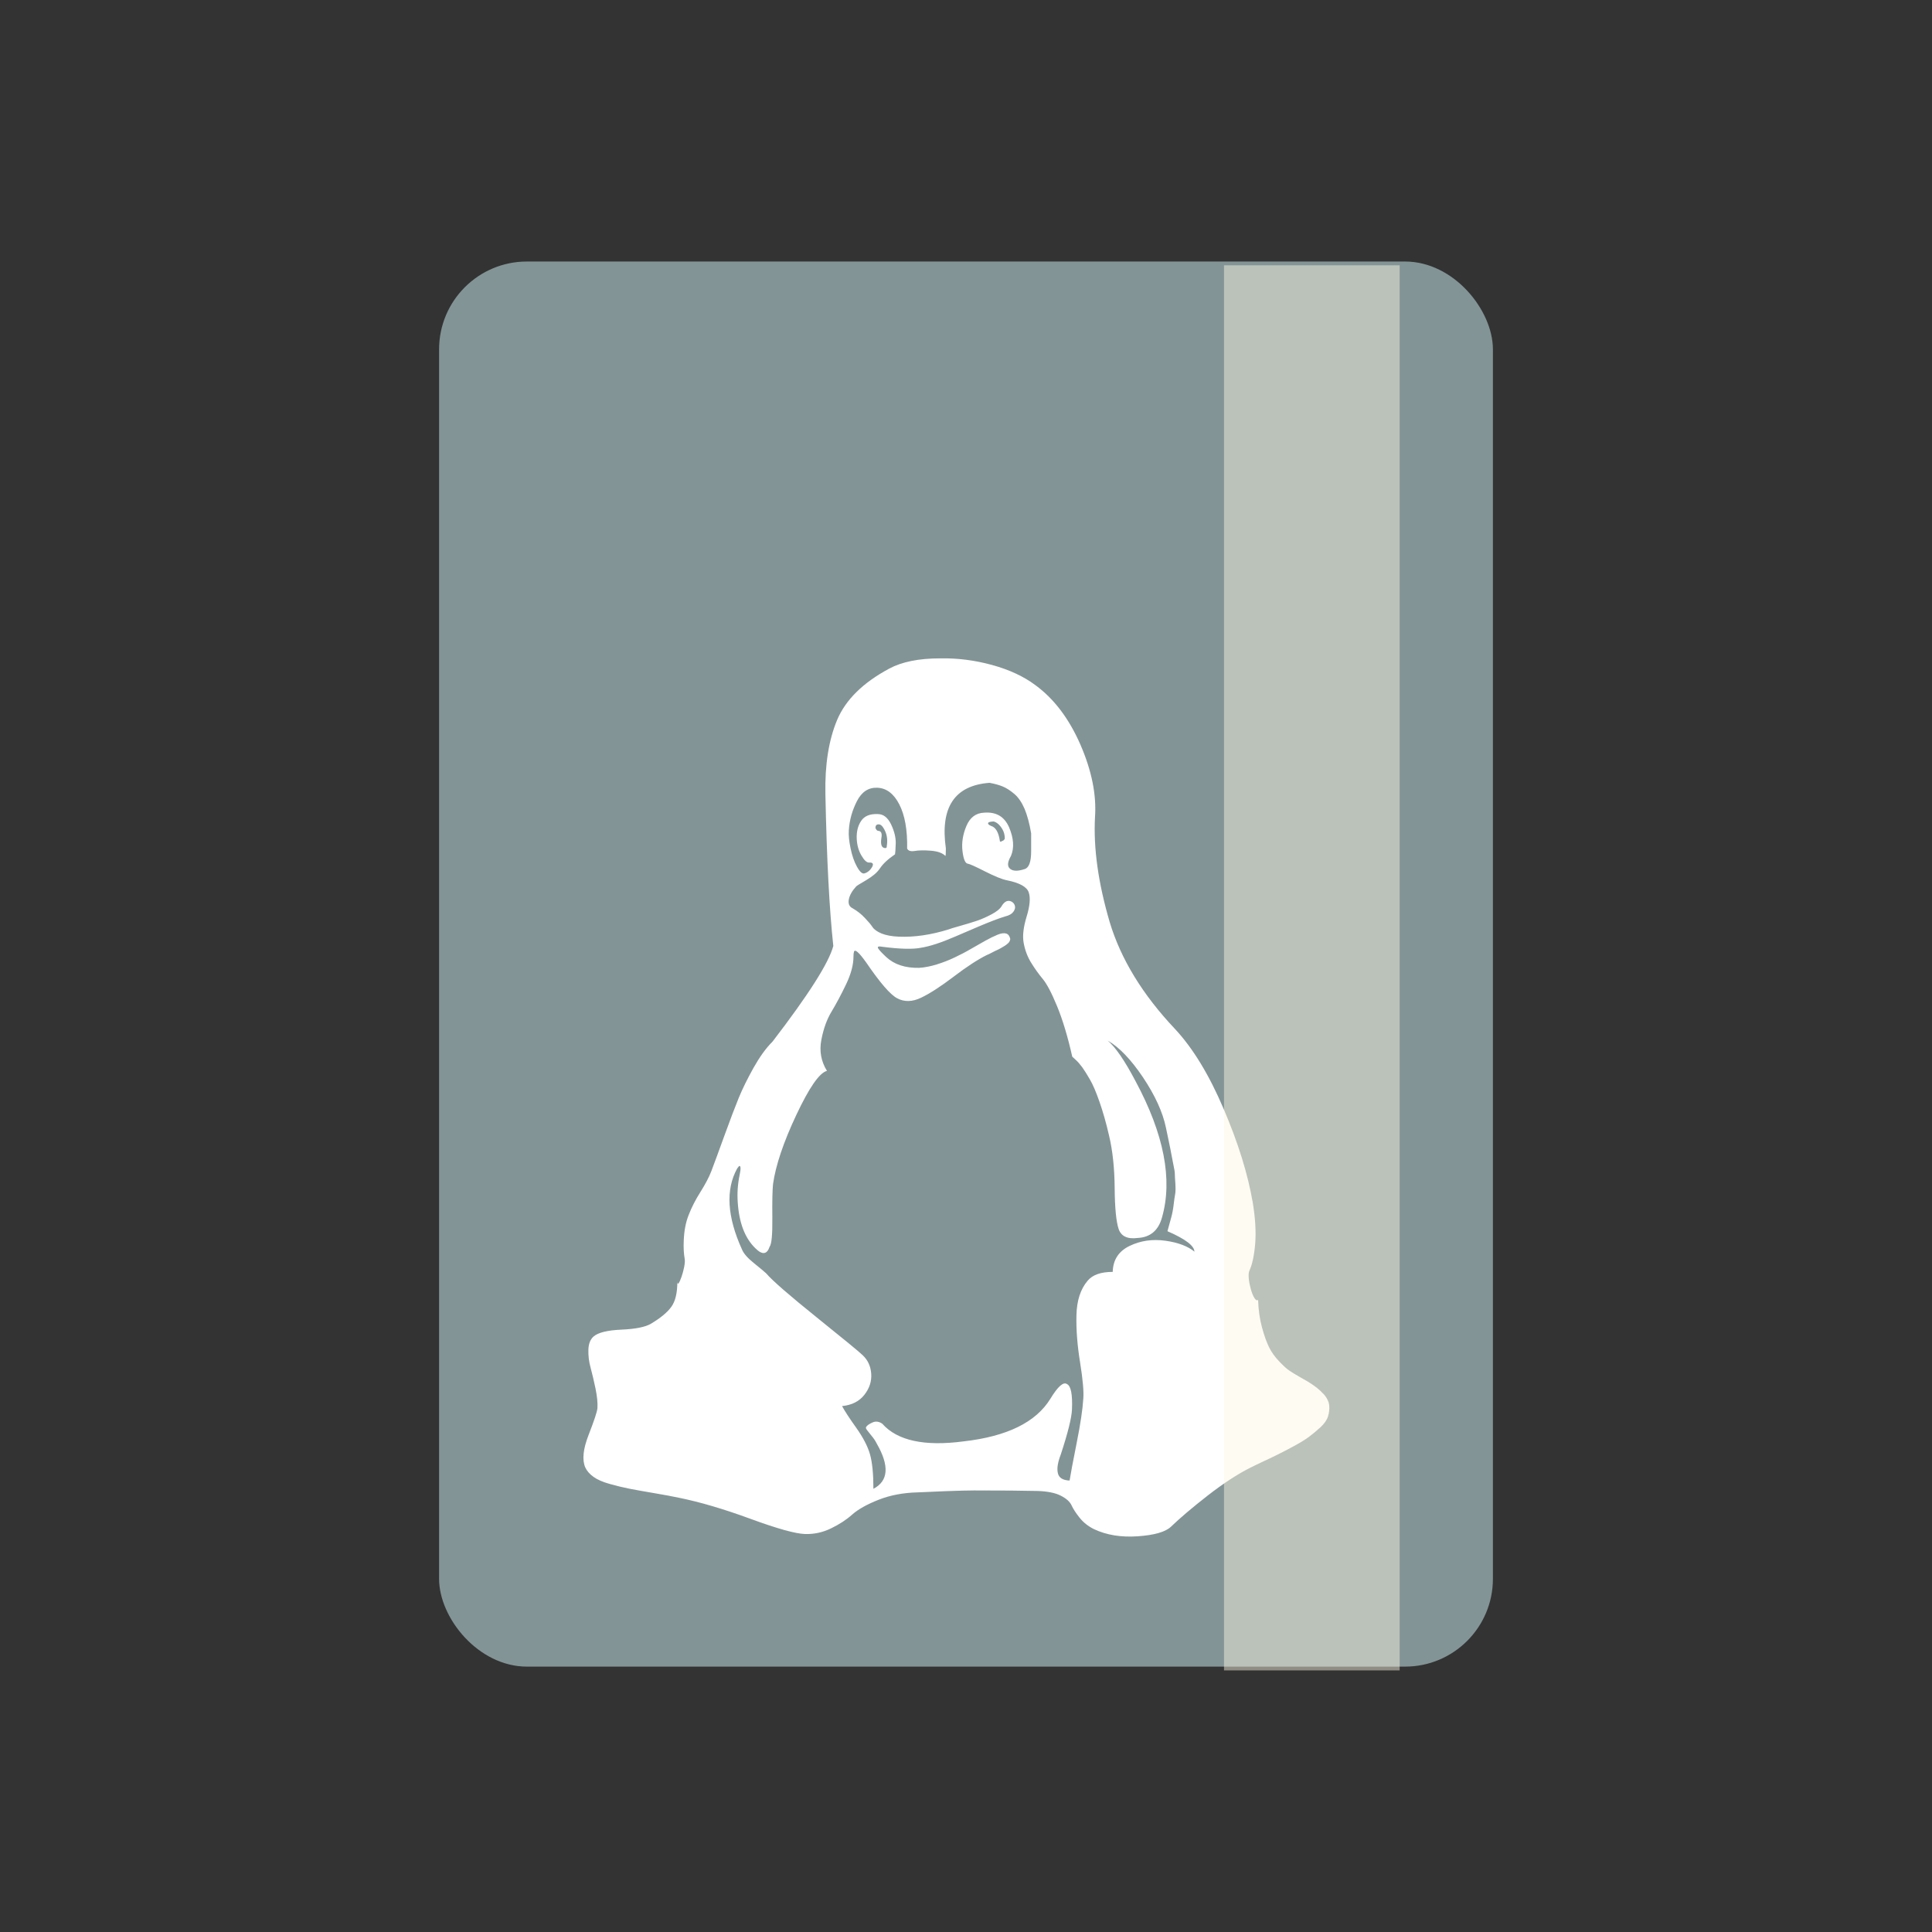 <?xml version="1.0" encoding="UTF-8" standalone="no"?>
<svg
   xmlns:dc="http://purl.org/dc/elements/1.1/"
   xmlns:cc="http://creativecommons.org/ns#"
   xmlns:rdf="http://www.w3.org/1999/02/22-rdf-syntax-ns#"
   xmlns:svg="http://www.w3.org/2000/svg"
   xmlns="http://www.w3.org/2000/svg"
   xmlns:sodipodi="http://sodipodi.sourceforge.net/DTD/sodipodi-0.dtd"
   xmlns:inkscape="http://www.inkscape.org/namespaces/inkscape"
   width="22px"
   height="22px"
   viewBox="0 0 22 22"
   version="1.1"
   id="svg2"
   inkscape:version="0.91 r13725"
   sodipodi:docname="drive-harddisk-linux.svg">
  <rect x="0" y="0" width="22" height="22" fill="#333333" stroke="none"/>
  <sodipodi:namedview
     pagecolor="#ffffff"
     bordercolor="#666666"
     borderopacity="1"
     objecttolerance="10"
     gridtolerance="10"
     guidetolerance="10"
     inkscape:pageopacity="0"
     inkscape:pageshadow="2"
     inkscape:window-width="1366"
     inkscape:window-height="723"
     id="namedview26"
     showgrid="false"
     inkscape:zoom="18.08373"
     inkscape:cx="19.511758"
     inkscape:cy="9.2825258"
     inkscape:window-x="0"
     inkscape:window-y="0"
     inkscape:window-maximized="1"
     inkscape:current-layer="svg2" />
  <!-- Generator: Sketch 41.2 (35397) - http://www.bohemiancoding.com/sketch -->
  <title
     id="title4">drive-harddisk-linux</title>
  <desc
     id="desc6">Created with Sketch.</desc>
  <defs
     id="defs8">
    <linearGradient
       x1="7.77"
       y1="0.064"
       x2="7.77"
       y2="15.54"
       id="linearGradient-1"
       gradientTransform="scale(0.901,1.11)"
       gradientUnits="userSpaceOnUse">
      <stop
         stop-color="#9DDA00"
         offset="0%"
         id="stop11" />
      <stop
         stop-color="#73C300"
         offset="100%"
         id="stop13" />
    </linearGradient>
  </defs>
  <g
     id="g3386"
     transform="translate(0.968,0.142)">
    <rect
       id="rect4"
       style="fill:#839496;fill-opacity:1;stroke:none"
       rx="1"
       y="2.836"
       x="4.032"
       height="16"
       width="12" />
    <path
       style="fill:#ffffff;fill-rule:evenodd;stroke:none;stroke-width:1"
       inkscape:connector-curvature="0"
       id="path24"
       d="m 12.633,14.112 c 0,-0.067 -0.102,-0.145 -0.307,-0.234 0.015,-0.056 0.029,-0.107 0.042,-0.153 0.013,-0.046 0.022,-0.095 0.028,-0.145 0.006,-0.05 0.011,-0.09 0.017,-0.12 0.006,-0.03 0.006,-0.072 0.003,-0.126 -0.004,-0.054 -0.006,-0.09 -0.006,-0.109 0,-0.019 -0.006,-0.06 -0.02,-0.123 -0.013,-0.063 -0.02,-0.101 -0.022,-0.114 -0.002,-0.013 -0.011,-0.06 -0.028,-0.14 -0.017,-0.08 -0.027,-0.129 -0.031,-0.148 -0.037,-0.179 -0.125,-0.37 -0.262,-0.575 -0.138,-0.205 -0.272,-0.344 -0.402,-0.418 0.089,0.074 0.195,0.229 0.318,0.463 0.324,0.603 0.424,1.12 0.301,1.551 -0.041,0.149 -0.134,0.227 -0.279,0.234 -0.115,0.015 -0.187,-0.02 -0.215,-0.103 -0.028,-0.084 -0.043,-0.239 -0.045,-0.466 -0.002,-0.227 -0.023,-0.426 -0.064,-0.597 -0.033,-0.145 -0.07,-0.273 -0.109,-0.385 -0.039,-0.112 -0.075,-0.196 -0.109,-0.254 -0.033,-0.058 -0.062,-0.103 -0.086,-0.137 -0.024,-0.033 -0.048,-0.061 -0.073,-0.084 -0.024,-0.022 -0.038,-0.035 -0.042,-0.039 -0.052,-0.231 -0.11,-0.422 -0.173,-0.575 -0.063,-0.153 -0.118,-0.257 -0.165,-0.312 -0.046,-0.056 -0.09,-0.117 -0.131,-0.184 -0.041,-0.067 -0.069,-0.141 -0.084,-0.223 -0.015,-0.078 -0.004,-0.178 0.033,-0.299 0.037,-0.121 0.046,-0.213 0.025,-0.276 -0.02,-0.063 -0.103,-0.11 -0.248,-0.139 -0.056,-0.011 -0.139,-0.045 -0.248,-0.1 -0.11,-0.056 -0.176,-0.086 -0.198,-0.089 -0.03,-0.004 -0.05,-0.052 -0.061,-0.145 -0.011,-0.093 0.004,-0.188 0.045,-0.285 0.041,-0.097 0.108,-0.147 0.201,-0.151 0.138,-0.011 0.232,0.045 0.285,0.167 0.052,0.123 0.06,0.231 0.022,0.324 -0.041,0.071 -0.045,0.12 -0.011,0.148 0.033,0.028 0.089,0.029 0.167,0.003 0.048,-0.015 0.073,-0.082 0.073,-0.201 l 0,-0.206 c -0.019,-0.112 -0.044,-0.205 -0.075,-0.279 -0.032,-0.074 -0.071,-0.131 -0.117,-0.17 -0.046,-0.039 -0.09,-0.067 -0.131,-0.084 -0.041,-0.017 -0.091,-0.031 -0.151,-0.042 -0.398,0.03 -0.564,0.279 -0.497,0.748 0,0.056 -0.002,0.084 -0.006,0.084 -0.033,-0.033 -0.088,-0.053 -0.165,-0.059 -0.076,-0.006 -0.138,-0.005 -0.184,0.003 -0.046,0.007 -0.075,-0.002 -0.086,-0.028 0.004,-0.212 -0.026,-0.379 -0.089,-0.502 -0.063,-0.123 -0.147,-0.186 -0.251,-0.19 -0.1,-0.004 -0.178,0.047 -0.232,0.153 -0.054,0.106 -0.085,0.217 -0.092,0.332 -0.004,0.056 0.003,0.125 0.02,0.206 0.017,0.082 0.041,0.152 0.073,0.209 0.032,0.058 0.06,0.083 0.086,0.075 0.037,-0.011 0.067,-0.037 0.089,-0.078 0.015,-0.033 0.002,-0.048 -0.039,-0.045 -0.026,0 -0.055,-0.027 -0.086,-0.081 -0.032,-0.054 -0.049,-0.116 -0.053,-0.187 -0.004,-0.082 0.013,-0.151 0.05,-0.206 0.037,-0.056 0.1,-0.082 0.19,-0.078 0.063,0 0.113,0.039 0.151,0.117 0.037,0.078 0.055,0.151 0.053,0.218 -0.002,0.067 -0.005,0.108 -0.008,0.123 -0.082,0.056 -0.139,0.11 -0.173,0.162 -0.03,0.045 -0.081,0.088 -0.153,0.131 -0.073,0.043 -0.111,0.066 -0.114,0.07 -0.048,0.052 -0.077,0.102 -0.086,0.151 -0.009,0.048 0.005,0.082 0.042,0.1 0.052,0.03 0.099,0.066 0.139,0.109 0.041,0.043 0.071,0.078 0.089,0.106 0.019,0.028 0.053,0.052 0.103,0.073 0.05,0.02 0.116,0.033 0.198,0.036 0.175,0.007 0.365,-0.02 0.569,-0.084 0.007,-0.004 0.05,-0.017 0.128,-0.039 0.078,-0.022 0.142,-0.042 0.193,-0.059 0.05,-0.017 0.105,-0.041 0.165,-0.073 0.06,-0.032 0.099,-0.064 0.117,-0.098 0.033,-0.052 0.071,-0.067 0.112,-0.045 0.019,0.011 0.031,0.027 0.036,0.047 0.006,0.02 0,0.043 -0.017,0.067 -0.017,0.024 -0.047,0.042 -0.092,0.053 -0.074,0.022 -0.179,0.062 -0.315,0.12 -0.136,0.058 -0.22,0.094 -0.254,0.109 -0.164,0.071 -0.294,0.113 -0.391,0.128 -0.093,0.019 -0.24,0.015 -0.441,-0.011 -0.037,-0.007 -0.054,-0.004 -0.05,0.011 0.004,0.015 0.035,0.05 0.095,0.106 0.093,0.086 0.218,0.126 0.374,0.123 0.063,-0.004 0.13,-0.017 0.201,-0.039 0.071,-0.022 0.138,-0.048 0.201,-0.078 0.063,-0.03 0.126,-0.062 0.187,-0.098 0.061,-0.035 0.117,-0.067 0.167,-0.095 0.05,-0.028 0.096,-0.05 0.137,-0.067 0.041,-0.017 0.073,-0.021 0.098,-0.014 0.024,0.007 0.04,0.028 0.047,0.061 0,0.007 -0.002,0.016 -0.006,0.025 -0.004,0.009 -0.011,0.019 -0.022,0.028 -0.011,0.009 -0.022,0.018 -0.033,0.025 -0.011,0.007 -0.027,0.017 -0.047,0.028 -0.02,0.011 -0.037,0.02 -0.05,0.025 -0.013,0.006 -0.032,0.015 -0.056,0.028 -0.024,0.013 -0.042,0.021 -0.053,0.025 -0.104,0.052 -0.23,0.134 -0.377,0.246 -0.147,0.112 -0.271,0.192 -0.371,0.24 -0.1,0.048 -0.192,0.05 -0.273,0.006 -0.078,-0.041 -0.195,-0.177 -0.352,-0.407 -0.082,-0.115 -0.128,-0.156 -0.139,-0.123 -0.004,0.011 -0.006,0.03 -0.006,0.056 0,0.093 -0.028,0.198 -0.084,0.315 -0.056,0.117 -0.111,0.22 -0.165,0.31 -0.054,0.089 -0.093,0.197 -0.117,0.324 -0.024,0.126 -0.003,0.244 0.064,0.352 -0.086,0.022 -0.202,0.19 -0.349,0.502 -0.147,0.312 -0.235,0.575 -0.265,0.787 -0.007,0.067 -0.01,0.195 -0.008,0.385 0.002,0.19 -0.008,0.299 -0.031,0.329 -0.03,0.089 -0.084,0.095 -0.162,0.017 -0.119,-0.115 -0.186,-0.29 -0.201,-0.525 -0.007,-0.104 0,-0.208 0.022,-0.312 0.015,-0.071 0.013,-0.104 -0.006,-0.1 l -0.022,0.028 c -0.134,0.242 -0.115,0.551 0.056,0.926 0.019,0.045 0.065,0.097 0.139,0.156 0.074,0.06 0.119,0.097 0.134,0.112 0.074,0.086 0.268,0.254 0.58,0.505 0.312,0.251 0.485,0.393 0.519,0.427 0.06,0.056 0.092,0.126 0.098,0.212 0.006,0.086 -0.02,0.166 -0.078,0.24 -0.058,0.074 -0.142,0.117 -0.254,0.128 0.03,0.056 0.084,0.139 0.162,0.248 0.078,0.11 0.13,0.21 0.156,0.301 0.026,0.091 0.039,0.222 0.039,0.393 0.171,-0.089 0.184,-0.26 0.039,-0.513 -0.015,-0.03 -0.034,-0.06 -0.059,-0.089 -0.024,-0.03 -0.042,-0.052 -0.053,-0.067 -0.011,-0.015 -0.015,-0.026 -0.011,-0.033 0.011,-0.019 0.035,-0.036 0.073,-0.053 0.037,-0.017 0.074,-0.012 0.112,0.014 0.171,0.193 0.48,0.26 0.926,0.201 0.495,-0.056 0.824,-0.218 0.988,-0.485 0.086,-0.141 0.149,-0.197 0.19,-0.167 0.045,0.022 0.063,0.119 0.056,0.29 -0.004,0.093 -0.046,0.264 -0.128,0.513 -0.033,0.086 -0.045,0.155 -0.033,0.209 0.011,0.054 0.056,0.083 0.134,0.086 0.011,-0.071 0.038,-0.214 0.081,-0.43 0.043,-0.216 0.068,-0.383 0.075,-0.502 0.007,-0.078 -0.005,-0.215 -0.036,-0.41 -0.032,-0.195 -0.046,-0.376 -0.042,-0.541 0.004,-0.166 0.046,-0.297 0.128,-0.393 0.056,-0.067 0.151,-0.1 0.285,-0.1 0.004,-0.138 0.068,-0.236 0.193,-0.296 0.125,-0.06 0.259,-0.079 0.405,-0.059 0.145,0.02 0.257,0.062 0.335,0.126 l 0,0 z M 9.129,9.498 c 0.011,-0.063 0.006,-0.119 -0.014,-0.167 -0.02,-0.048 -0.042,-0.076 -0.064,-0.084 -0.033,-0.007 -0.05,0.006 -0.05,0.039 0.007,0.019 0.017,0.03 0.028,0.033 0.037,0 0.05,0.028 0.039,0.084 -0.011,0.074 0.004,0.112 0.045,0.112 0.011,0 0.017,-0.006 0.017,-0.017 l 0,0 z m 1.345,-0.089 c 0,-0.041 -0.009,-0.077 -0.028,-0.109 -0.019,-0.032 -0.039,-0.055 -0.061,-0.07 -0.022,-0.015 -0.039,-0.02 -0.05,-0.017 -0.052,0.004 -0.065,0.017 -0.039,0.039 0.007,0.004 0.015,0.007 0.022,0.011 0.052,0.015 0.086,0.073 0.1,0.173 0,0.011 0.015,0.007 0.045,-0.011 l 0.011,-0.017 z m 3.627,6.319 c 0.041,0.046 0.063,0.091 0.067,0.134 0.004,0.043 -9.29e-4,0.085 -0.014,0.126 -0.013,0.041 -0.042,0.082 -0.086,0.123 -0.045,0.041 -0.088,0.077 -0.131,0.109 -0.043,0.032 -0.099,0.066 -0.167,0.103 -0.069,0.037 -0.127,0.068 -0.176,0.092 -0.048,0.024 -0.108,0.053 -0.179,0.086 -0.071,0.033 -0.121,0.058 -0.151,0.073 -0.141,0.071 -0.3,0.175 -0.477,0.312 -0.177,0.138 -0.317,0.257 -0.421,0.357 -0.063,0.06 -0.19,0.096 -0.379,0.109 -0.19,0.013 -0.355,-0.014 -0.497,-0.081 -0.067,-0.033 -0.122,-0.077 -0.165,-0.131 -0.043,-0.054 -0.073,-0.101 -0.092,-0.142 -0.019,-0.041 -0.06,-0.077 -0.123,-0.109 -0.063,-0.032 -0.151,-0.049 -0.262,-0.053 -0.164,-0.004 -0.405,-0.006 -0.725,-0.006 -0.071,0 -0.177,0.003 -0.318,0.008 -0.141,0.006 -0.249,0.01 -0.324,0.014 -0.164,0.004 -0.312,0.032 -0.444,0.084 -0.132,0.052 -0.232,0.108 -0.299,0.167 -0.067,0.06 -0.148,0.113 -0.243,0.159 -0.095,0.046 -0.194,0.068 -0.299,0.064 -0.108,-0.004 -0.314,-0.061 -0.619,-0.173 -0.305,-0.112 -0.577,-0.192 -0.815,-0.24 -0.071,-0.015 -0.166,-0.033 -0.285,-0.053 -0.119,-0.02 -0.212,-0.037 -0.279,-0.05 -0.067,-0.013 -0.14,-0.031 -0.22,-0.053 -0.08,-0.022 -0.142,-0.049 -0.187,-0.081 -0.045,-0.032 -0.076,-0.068 -0.095,-0.109 -0.037,-0.086 -0.024,-0.209 0.039,-0.371 0.063,-0.162 0.097,-0.263 0.1,-0.304 0.004,-0.06 -0.004,-0.134 -0.022,-0.223 -0.019,-0.089 -0.037,-0.168 -0.056,-0.237 -0.019,-0.069 -0.027,-0.137 -0.025,-0.204 0.002,-0.067 0.021,-0.117 0.059,-0.151 0.052,-0.045 0.158,-0.071 0.318,-0.078 0.16,-0.007 0.272,-0.03 0.335,-0.067 0.112,-0.067 0.19,-0.132 0.234,-0.195 0.045,-0.063 0.067,-0.158 0.067,-0.285 0,0.106 0.099,-0.167 0.084,-0.257 -0.011,-0.06 -0.015,-0.13 -0.011,-0.212 0.004,-0.108 0.022,-0.205 0.056,-0.29 0.033,-0.086 0.078,-0.173 0.134,-0.262 0.056,-0.089 0.097,-0.167 0.123,-0.234 0.03,-0.078 0.079,-0.212 0.148,-0.402 0.069,-0.19 0.124,-0.335 0.165,-0.435 0.041,-0.1 0.097,-0.214 0.167,-0.34 0.071,-0.126 0.143,-0.227 0.218,-0.301 C 8.238,11.186 8.469,10.824 8.521,10.63 8.476,10.214 8.446,9.637 8.431,8.901 8.424,8.566 8.469,8.284 8.565,8.055 8.662,7.826 8.859,7.632 9.157,7.472 c 0.145,-0.078 0.339,-0.117 0.58,-0.117 0.197,-0.004 0.394,0.021 0.591,0.075 0.197,0.054 0.363,0.131 0.497,0.232 0.212,0.156 0.382,0.382 0.511,0.678 0.128,0.296 0.183,0.57 0.165,0.823 -0.019,0.353 0.037,0.751 0.167,1.194 0.126,0.42 0.374,0.826 0.742,1.216 0.205,0.219 0.39,0.523 0.555,0.91 0.166,0.387 0.276,0.742 0.332,1.066 0.03,0.182 0.039,0.339 0.028,0.472 -0.011,0.132 -0.033,0.235 -0.067,0.31 -0.033,0.074 0.048,0.374 0.1,0.329 0.004,0.115 0.019,0.22 0.045,0.315 0.026,0.095 0.053,0.17 0.081,0.226 0.028,0.056 0.066,0.109 0.114,0.159 0.048,0.05 0.087,0.086 0.117,0.106 0.03,0.02 0.07,0.045 0.12,0.073 0.05,0.028 0.081,0.046 0.092,0.053 0.074,0.045 0.132,0.09 0.173,0.137 z" />
    <rect
       id="rect6"
       style="opacity:0.464;fill:#fdf6e3;fill-opacity:1;stroke:none"
       y="2.879"
       x="12.97"
       height="16"
       width="2" />
  </g>
</svg>
